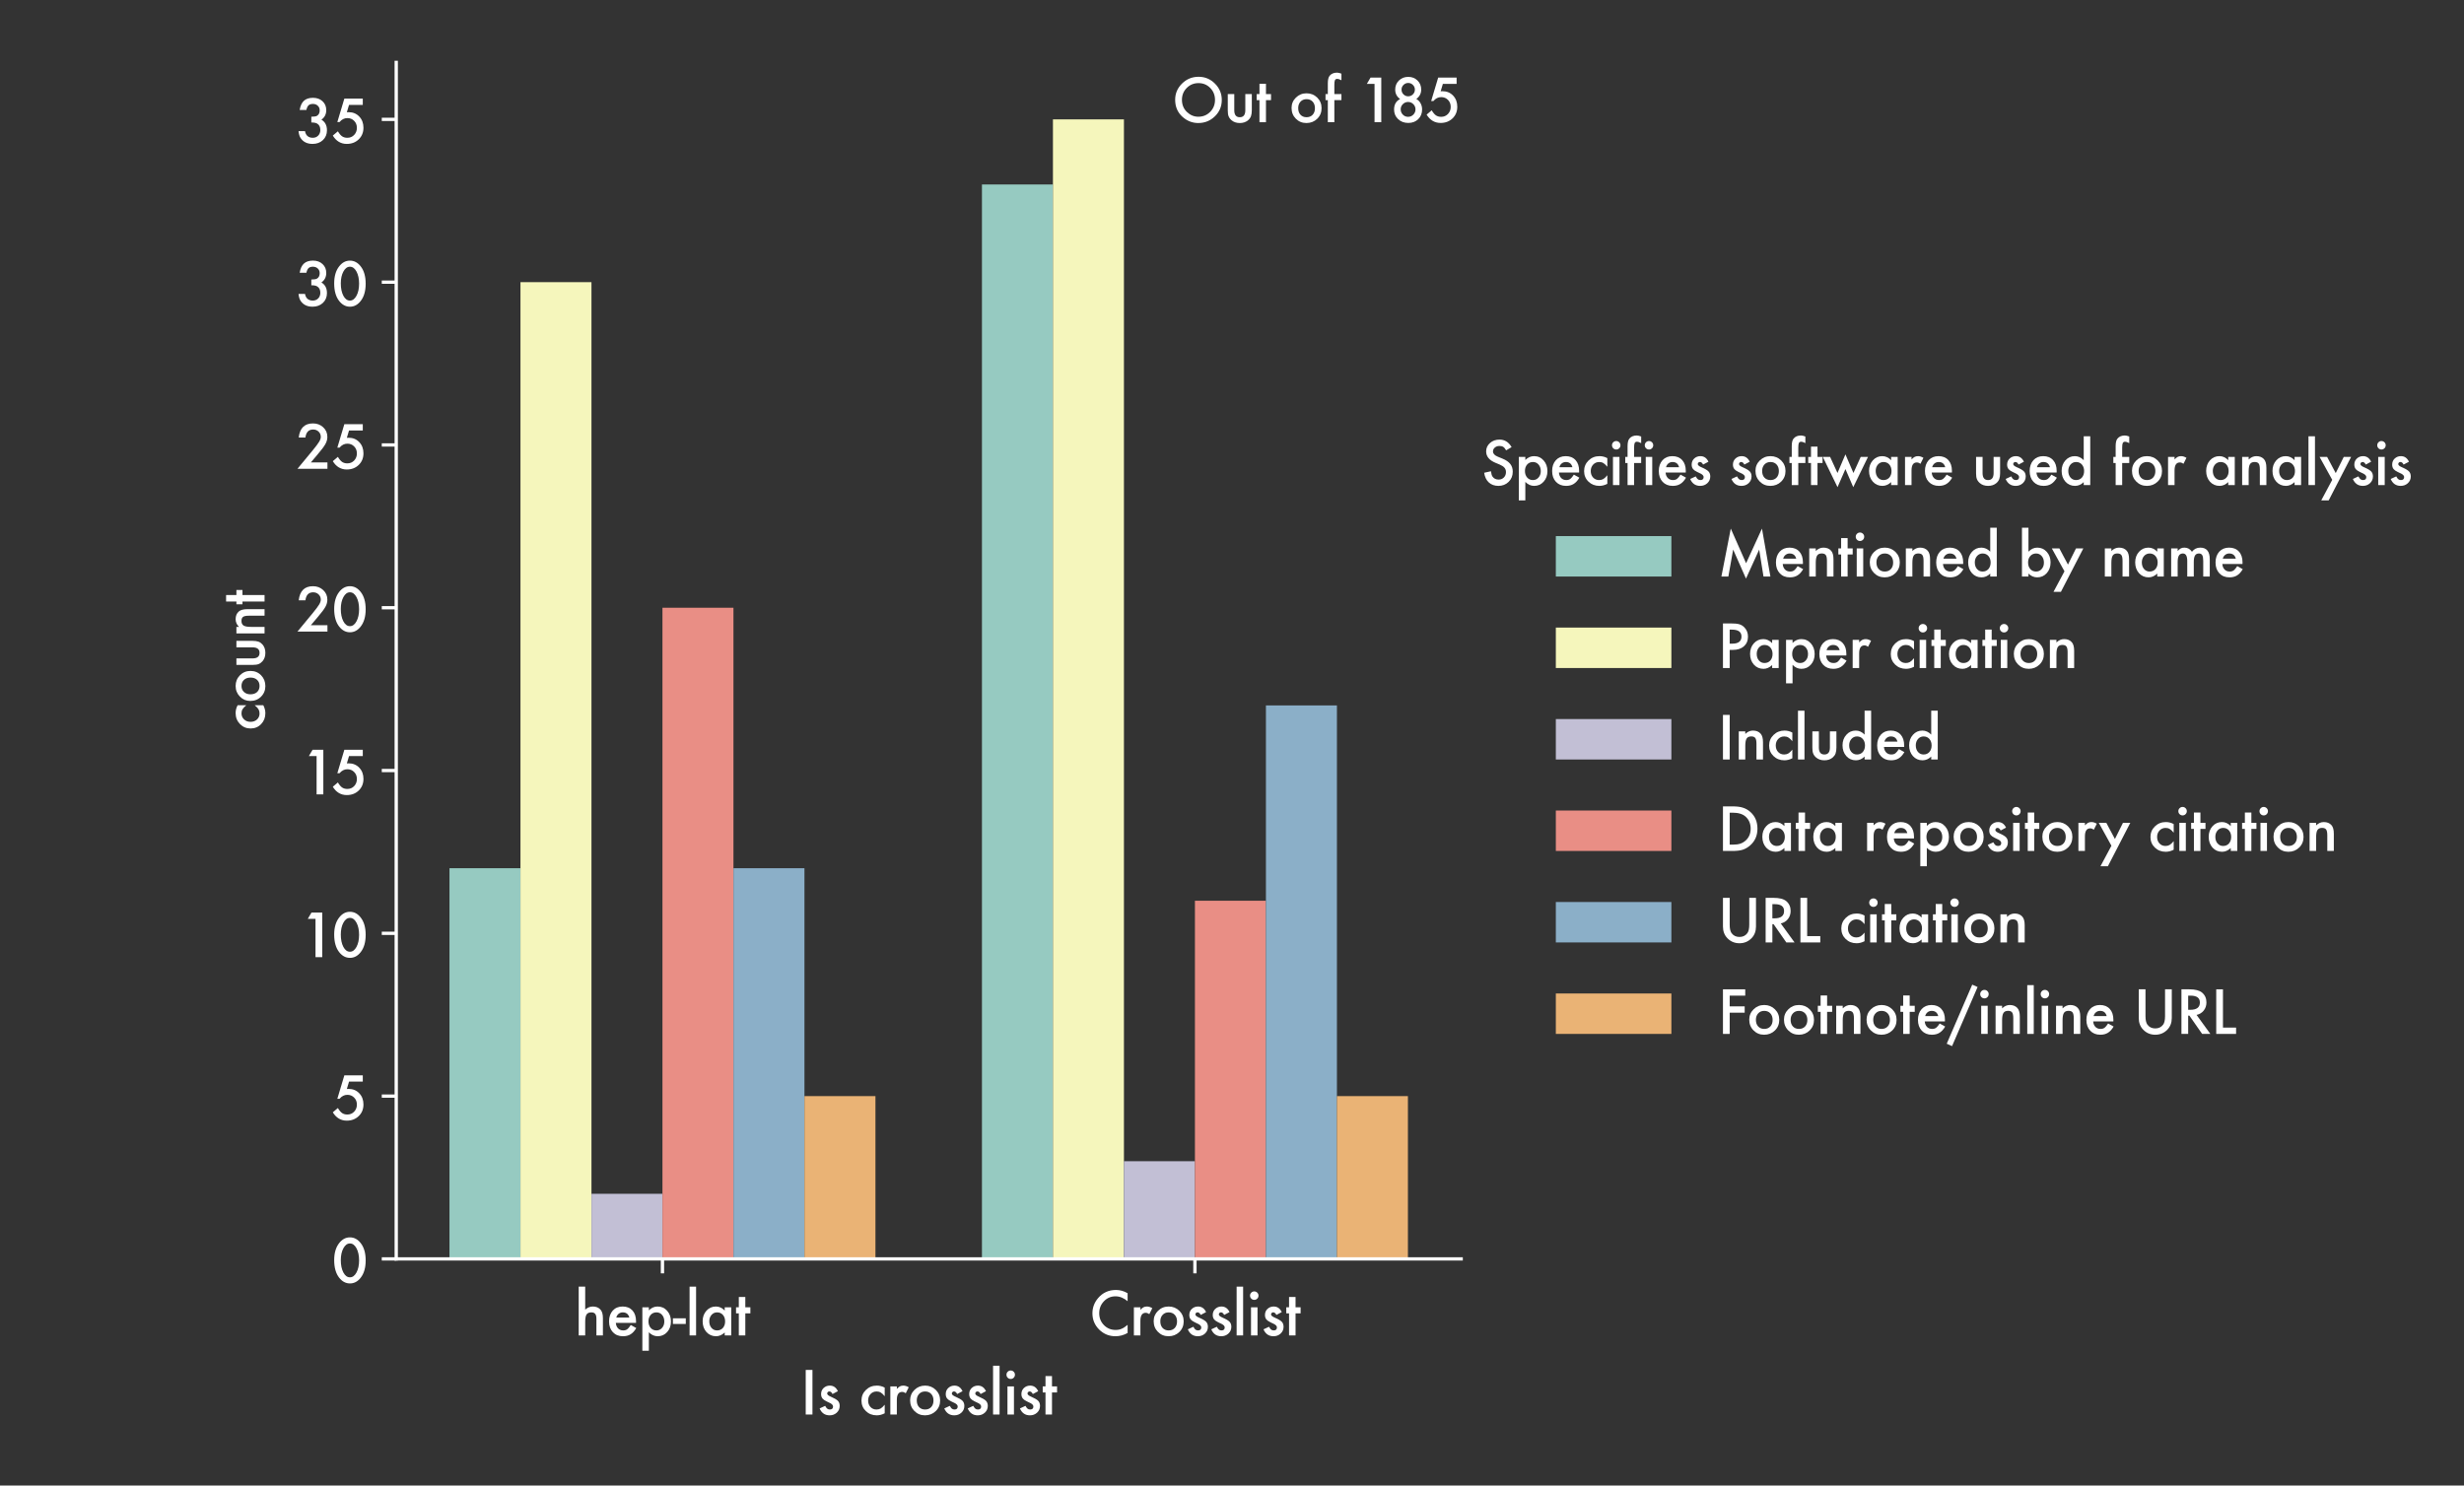<?xml version="1.0" encoding="utf-8" standalone="no"?>
<!DOCTYPE svg PUBLIC "-//W3C//DTD SVG 1.1//EN"
  "http://www.w3.org/Graphics/SVG/1.1/DTD/svg11.dtd">
<svg xmlns:xlink="http://www.w3.org/1999/xlink" width="597.01pt" height="360pt" viewBox="0 0 597.01 360" xmlns="http://www.w3.org/2000/svg" version="1.1">
 <rect x="0" y="0" width="597.01" height="360" fill="#333333" stroke="none"/>
 <defs>
  <style type="text/css">*{stroke-linejoin: round; stroke-linecap: butt}</style>
 </defs>
 <g id="figure_1">
  <g id="patch_1">
   <path d="M 0 360 
L 597.01 360 
L 597.01 0 
L 0 0 
L 0 360 
z
" style="fill: none"/>
  </g>
  <g id="axes_1">
   <g id="patch_2">
    <path d="M 96.003 305.08 
L 354.03 305.08 
L 354.03 15.12 
L 96.003 15.12 
L 96.003 305.08 
z
" style="fill: none"/>
   </g>
   <g id="patch_3">
    <path d="M 108.904 305.08 
L 126.106 305.08 
L 126.106 210.399 
L 108.904 210.399 
z
" clip-path="url(#pb3d5bdd8ba)" style="fill: #96cac1"/>
   </g>
   <g id="patch_4">
    <path d="M 237.918 305.08 
L 255.119 305.08 
L 255.119 44.708 
L 237.918 44.708 
z
" clip-path="url(#pb3d5bdd8ba)" style="fill: #96cac1"/>
   </g>
   <g id="patch_5">
    <path d="M 126.106 305.08 
L 143.308 305.08 
L 143.308 68.378 
L 126.106 68.378 
z
" clip-path="url(#pb3d5bdd8ba)" style="fill: #f5f6bc"/>
   </g>
   <g id="patch_6">
    <path d="M 255.119 305.08 
L 272.321 305.08 
L 272.321 28.928 
L 255.119 28.928 
z
" clip-path="url(#pb3d5bdd8ba)" style="fill: #f5f6bc"/>
   </g>
   <g id="patch_7">
    <path d="M 143.308 305.08 
L 160.509 305.08 
L 160.509 289.3 
L 143.308 289.3 
z
" clip-path="url(#pb3d5bdd8ba)" style="fill: #c2bfd5"/>
   </g>
   <g id="patch_8">
    <path d="M 272.321 305.08 
L 289.523 305.08 
L 289.523 281.41 
L 272.321 281.41 
z
" clip-path="url(#pb3d5bdd8ba)" style="fill: #c2bfd5"/>
   </g>
   <g id="patch_9">
    <path d="M 160.509 305.08 
L 177.711 305.08 
L 177.711 147.279 
L 160.509 147.279 
z
" clip-path="url(#pb3d5bdd8ba)" style="fill: #e98e85"/>
   </g>
   <g id="patch_10">
    <path d="M 289.523 305.08 
L 306.725 305.08 
L 306.725 218.289 
L 289.523 218.289 
z
" clip-path="url(#pb3d5bdd8ba)" style="fill: #e98e85"/>
   </g>
   <g id="patch_11">
    <path d="M 177.711 305.08 
L 194.913 305.08 
L 194.913 210.399 
L 177.711 210.399 
z
" clip-path="url(#pb3d5bdd8ba)" style="fill: #8bafc8"/>
   </g>
   <g id="patch_12">
    <path d="M 306.725 305.08 
L 323.927 305.08 
L 323.927 170.949 
L 306.725 170.949 
z
" clip-path="url(#pb3d5bdd8ba)" style="fill: #8bafc8"/>
   </g>
   <g id="patch_13">
    <path d="M 194.913 305.08 
L 212.115 305.08 
L 212.115 265.63 
L 194.913 265.63 
z
" clip-path="url(#pb3d5bdd8ba)" style="fill: #eab375"/>
   </g>
   <g id="patch_14">
    <path d="M 323.927 305.08 
L 341.129 305.08 
L 341.129 265.63 
L 323.927 265.63 
z
" clip-path="url(#pb3d5bdd8ba)" style="fill: #eab375"/>
   </g>
   <g id="matplotlib.axis_1">
    <g id="xtick_1">
     <g id="line2d_1">
      <defs>
       <path id="m081bbfbcac" d="M 0 0 
L 0 3.5 
" style="stroke: #ffffff; stroke-width: 0.8"/>
      </defs>
      <g>
       <use xlink:href="#m081bbfbcac" x="160.509" y="305.08" style="fill: #ffffff; stroke: #ffffff; stroke-width: 0.8"/>
      </g>
     </g>
     <g id="text_1">
      <!-- hep-lat -->
      <g style="fill: #ffffff" transform="translate(139.221 323.626)scale(0.14 -0.14)">
       <defs>
        <path id="Futura-Medium-68" d="M 444 5278 
L 1147 5278 
L 1147 2791 
Q 1522 3128 1975 3128 
Q 2491 3128 2800 2794 
Q 3063 2503 3063 1866 
L 3063 0 
L 2359 0 
L 2359 1800 
Q 2359 2166 2229 2330 
Q 2100 2494 1813 2494 
Q 1444 2494 1294 2266 
Q 1147 2034 1147 1472 
L 1147 0 
L 444 0 
L 444 5278 
z
" transform="scale(0.016)"/>
        <path id="Futura-Medium-65" d="M 3216 1356 
L 1034 1356 
Q 1063 981 1278 759 
Q 1494 541 1831 541 
Q 2094 541 2266 666 
Q 2434 791 2650 1128 
L 3244 797 
Q 3106 563 2953 395 
Q 2800 228 2625 120 
Q 2450 13 2247 -37 
Q 2044 -88 1806 -88 
Q 1125 -88 713 350 
Q 300 791 300 1519 
Q 300 2241 700 2688 
Q 1103 3128 1769 3128 
Q 2441 3128 2831 2700 
Q 3219 2275 3219 1522 
L 3216 1356 
z
M 2494 1931 
Q 2347 2494 1784 2494 
Q 1656 2494 1543 2455 
Q 1431 2416 1339 2342 
Q 1247 2269 1181 2166 
Q 1116 2063 1081 1931 
L 2494 1931 
z
" transform="scale(0.016)"/>
        <path id="Futura-Medium-70" d="M 1147 -1656 
L 444 -1656 
L 444 3044 
L 1147 3044 
L 1147 2713 
Q 1563 3128 2091 3128 
Q 2719 3128 3125 2666 
Q 3538 2206 3538 1506 
Q 3538 822 3128 366 
Q 2722 -88 2103 -88 
Q 1569 -88 1147 341 
L 1147 -1656 
z
M 2819 1503 
Q 2819 1941 2581 2216 
Q 2341 2494 1975 2494 
Q 1588 2494 1347 2225 
Q 1106 1956 1106 1519 
Q 1106 1091 1347 813 
Q 1584 541 1972 541 
Q 2338 541 2575 816 
Q 2819 1091 2819 1503 
z
" transform="scale(0.016)"/>
        <path id="Futura-Medium-2d" d="M 0 1853 
L 1394 1853 
L 1394 1241 
L 0 1241 
L 0 1853 
z
" transform="scale(0.016)"/>
        <path id="Futura-Medium-6c" d="M 1147 5278 
L 1147 0 
L 444 0 
L 444 5278 
L 1147 5278 
z
" transform="scale(0.016)"/>
        <path id="Futura-Medium-61" d="M 2688 3044 
L 3394 3044 
L 3394 0 
L 2688 0 
L 2688 319 
Q 2253 -88 1753 -88 
Q 1122 -88 709 369 
Q 300 834 300 1531 
Q 300 2216 709 2672 
Q 1119 3128 1734 3128 
Q 2266 3128 2688 2691 
L 2688 3044 
z
M 1019 1531 
Q 1019 1094 1253 819 
Q 1494 541 1859 541 
Q 2250 541 2491 809 
Q 2731 1088 2731 1516 
Q 2731 1944 2491 2222 
Q 2250 2494 1866 2494 
Q 1503 2494 1259 2219 
Q 1019 1941 1019 1531 
z
" transform="scale(0.016)"/>
        <path id="Futura-Medium-74" d="M 1169 2388 
L 1169 0 
L 466 0 
L 466 2388 
L 166 2388 
L 166 3044 
L 466 3044 
L 466 4159 
L 1169 4159 
L 1169 3044 
L 1716 3044 
L 1716 2388 
L 1169 2388 
z
" transform="scale(0.016)"/>
       </defs>
       <use xlink:href="#Futura-Medium-68"/>
       <use xlink:href="#Futura-Medium-65" x="54.834"/>
       <use xlink:href="#Futura-Medium-70" x="110.156"/>
       <use xlink:href="#Futura-Medium-2d" x="170.117"/>
       <use xlink:href="#Futura-Medium-6c" x="191.895"/>
       <use xlink:href="#Futura-Medium-61" x="216.797"/>
       <use xlink:href="#Futura-Medium-74" x="276.758"/>
      </g>
     </g>
    </g>
    <g id="xtick_2">
     <g id="line2d_2">
      <g>
       <use xlink:href="#m081bbfbcac" x="289.523" y="305.08" style="fill: #ffffff; stroke: #ffffff; stroke-width: 0.8"/>
      </g>
     </g>
     <g id="text_2">
      <!-- Crosslist -->
      <g style="fill: #ffffff" transform="translate(263.931 323.626)scale(0.14 -0.14)">
       <defs>
        <path id="Futura-Medium-43" d="M 4144 4566 
L 4144 3703 
Q 3513 4231 2838 4231 
Q 2094 4231 1584 3697 
Q 1072 3166 1072 2397 
Q 1072 1638 1584 1116 
Q 2097 594 2841 594 
Q 3225 594 3494 719 
Q 3644 781 3805 887 
Q 3966 994 4144 1144 
L 4144 266 
Q 3519 -88 2831 -88 
Q 1797 -88 1066 634 
Q 338 1363 338 2391 
Q 338 3313 947 4034 
Q 1697 4919 2888 4919 
Q 3538 4919 4144 4566 
z
" transform="scale(0.016)"/>
        <path id="Futura-Medium-72" d="M 444 3044 
L 1147 3044 
L 1147 2772 
Q 1341 2975 1491 3050 
Q 1644 3128 1853 3128 
Q 2131 3128 2434 2947 
L 2113 2303 
Q 1913 2447 1722 2447 
Q 1147 2447 1147 1578 
L 1147 0 
L 444 0 
L 444 3044 
z
" transform="scale(0.016)"/>
        <path id="Futura-Medium-6f" d="M 300 1544 
Q 300 2203 772 2665 
Q 1244 3128 1922 3128 
Q 2603 3128 3078 2663 
Q 3547 2197 3547 1519 
Q 3547 834 3075 372 
Q 2600 -88 1909 -88 
Q 1225 -88 763 381 
Q 300 844 300 1544 
z
M 1019 1531 
Q 1019 1075 1263 809 
Q 1513 541 1922 541 
Q 2334 541 2581 806 
Q 2828 1072 2828 1516 
Q 2828 1959 2581 2225 
Q 2331 2494 1922 2494 
Q 1519 2494 1269 2225 
Q 1019 1956 1019 1531 
z
" transform="scale(0.016)"/>
        <path id="Futura-Medium-73" d="M 2213 2525 
L 1631 2216 
Q 1494 2497 1291 2497 
Q 1194 2497 1125 2433 
Q 1056 2369 1056 2269 
Q 1056 2094 1463 1922 
Q 2022 1681 2215 1478 
Q 2409 1275 2409 931 
Q 2409 491 2084 194 
Q 1769 -88 1322 -88 
Q 556 -88 238 659 
L 838 938 
Q 963 719 1028 659 
Q 1156 541 1334 541 
Q 1691 541 1691 866 
Q 1691 1053 1416 1216 
Q 1309 1269 1203 1319 
Q 1097 1369 988 1422 
Q 681 1572 556 1722 
Q 397 1913 397 2213 
Q 397 2609 669 2869 
Q 947 3128 1344 3128 
Q 1928 3128 2213 2525 
z
" transform="scale(0.016)"/>
        <path id="Futura-Medium-69" d="M 1147 3044 
L 1147 0 
L 444 0 
L 444 3044 
L 1147 3044 
z
M 338 4309 
Q 338 4494 472 4628 
Q 606 4763 794 4763 
Q 984 4763 1119 4628 
Q 1253 4497 1253 4306 
Q 1253 4116 1119 3981 
Q 988 3847 797 3847 
Q 606 3847 472 3981 
Q 338 4116 338 4309 
z
" transform="scale(0.016)"/>
       </defs>
       <use xlink:href="#Futura-Medium-43"/>
       <use xlink:href="#Futura-Medium-72" x="70.068"/>
       <use xlink:href="#Futura-Medium-6f" x="106.596"/>
       <use xlink:href="#Futura-Medium-73" x="166.703"/>
       <use xlink:href="#Futura-Medium-73" x="207.279"/>
       <use xlink:href="#Futura-Medium-6c" x="247.855"/>
       <use xlink:href="#Futura-Medium-69" x="272.758"/>
       <use xlink:href="#Futura-Medium-73" x="297.66"/>
       <use xlink:href="#Futura-Medium-74" x="338.236"/>
      </g>
     </g>
    </g>
    <g id="text_3">
     <!-- Is crosslist -->
     <g style="fill: #ffffff" transform="translate(193.927 342.794)scale(0.14 -0.14)">
      <defs>
       <path id="Futura-Medium-49" d="M 1306 4825 
L 1306 0 
L 578 0 
L 578 4825 
L 1306 4825 
z
" transform="scale(0.016)"/>
       <path id="Futura-Medium-20" transform="scale(0.016)"/>
       <path id="Futura-Medium-63" d="M 2813 2913 
L 2813 1978 
Q 2572 2272 2381 2381 
Q 2194 2494 1941 2494 
Q 1544 2494 1281 2216 
Q 1019 1938 1019 1519 
Q 1019 1091 1272 816 
Q 1528 541 1925 541 
Q 2178 541 2372 650 
Q 2559 756 2813 1063 
L 2813 134 
Q 2384 -88 1956 -88 
Q 1250 -88 775 369 
Q 300 828 300 1509 
Q 300 2191 781 2659 
Q 1263 3128 1963 3128 
Q 2413 3128 2813 2913 
z
" transform="scale(0.016)"/>
      </defs>
      <use xlink:href="#Futura-Medium-49"/>
      <use xlink:href="#Futura-Medium-73" x="29.492"/>
      <use xlink:href="#Futura-Medium-20" x="70.068"/>
      <use xlink:href="#Futura-Medium-63" x="100.928"/>
      <use xlink:href="#Futura-Medium-72" x="148.584"/>
      <use xlink:href="#Futura-Medium-6f" x="185.111"/>
      <use xlink:href="#Futura-Medium-73" x="245.219"/>
      <use xlink:href="#Futura-Medium-73" x="285.795"/>
      <use xlink:href="#Futura-Medium-6c" x="326.371"/>
      <use xlink:href="#Futura-Medium-69" x="351.273"/>
      <use xlink:href="#Futura-Medium-73" x="376.176"/>
      <use xlink:href="#Futura-Medium-74" x="416.752"/>
     </g>
    </g>
   </g>
   <g id="matplotlib.axis_2">
    <g id="ytick_1">
     <g id="line2d_3">
      <defs>
       <path id="m49e957ff27" d="M 0 0 
L -3.5 0 
" style="stroke: #ffffff; stroke-width: 0.8"/>
      </defs>
      <g>
       <use xlink:href="#m49e957ff27" x="96.003" y="305.08" style="fill: #ffffff; stroke: #ffffff; stroke-width: 0.8"/>
      </g>
     </g>
     <g id="text_4">
      <!-- 0 -->
      <g style="fill: #ffffff" transform="translate(80.362 310.853)scale(0.14 -0.14)">
       <defs>
        <path id="Futura-Medium-30" d="M 272 2444 
Q 272 3597 809 4284 
Q 1291 4906 1975 4906 
Q 2659 4906 3141 4284 
Q 3678 3597 3678 2413 
Q 3678 1231 3141 544 
Q 2659 -78 1978 -78 
Q 1297 -78 809 544 
Q 272 1231 272 2444 
z
M 988 2441 
Q 988 1638 1266 1106 
Q 1544 584 1975 584 
Q 2403 584 2684 1106 
Q 2966 1625 2966 2416 
Q 2966 3206 2684 3728 
Q 2403 4247 1975 4247 
Q 1550 4247 1269 3728 
Q 988 3213 988 2441 
z
" transform="scale(0.016)"/>
       </defs>
       <use xlink:href="#Futura-Medium-30"/>
      </g>
     </g>
    </g>
    <g id="ytick_2">
     <g id="line2d_4">
      <g>
       <use xlink:href="#m49e957ff27" x="96.003" y="265.63" style="fill: #ffffff; stroke: #ffffff; stroke-width: 0.8"/>
      </g>
     </g>
     <g id="text_5">
      <!-- 5 -->
      <g style="fill: #ffffff" transform="translate(80.362 271.402)scale(0.14 -0.14)">
       <defs>
        <path id="Futura-Medium-35" d="M 3366 4144 
L 1878 4144 
L 1641 3344 
Q 1694 3350 1742 3353 
Q 1791 3356 1831 3356 
Q 2534 3356 2984 2881 
Q 3438 2409 3438 1672 
Q 3438 909 2925 415 
Q 2413 -78 1634 -78 
Q 675 -78 122 822 
L 672 1288 
Q 900 900 1131 741 
Q 1363 584 1697 584 
Q 2134 584 2431 891 
Q 2728 1206 2728 1656 
Q 2728 2119 2434 2413 
Q 2141 2716 1700 2716 
Q 1209 2716 853 2288 
L 613 2288 
L 1372 4825 
L 3366 4825 
L 3366 4144 
z
" transform="scale(0.016)"/>
       </defs>
       <use xlink:href="#Futura-Medium-35"/>
      </g>
     </g>
    </g>
    <g id="ytick_3">
     <g id="line2d_5">
      <g>
       <use xlink:href="#m49e957ff27" x="96.003" y="226.179" style="fill: #ffffff; stroke: #ffffff; stroke-width: 0.8"/>
      </g>
     </g>
     <g id="text_6">
      <!-- 10 -->
      <g style="fill: #ffffff" transform="translate(72.561 231.952)scale(0.14 -0.14)">
       <defs>
        <path id="Futura-Medium-31" d="M 1734 4144 
L 900 4144 
L 1300 4825 
L 2463 4825 
L 2463 0 
L 1734 0 
L 1734 4144 
z
" transform="scale(0.016)"/>
       </defs>
       <use xlink:href="#Futura-Medium-31"/>
       <use xlink:href="#Futura-Medium-30" x="55.719"/>
      </g>
     </g>
    </g>
    <g id="ytick_4">
     <g id="line2d_6">
      <g>
       <use xlink:href="#m49e957ff27" x="96.003" y="186.729" style="fill: #ffffff; stroke: #ffffff; stroke-width: 0.8"/>
      </g>
     </g>
     <g id="text_7">
      <!-- 15 -->
      <g style="fill: #ffffff" transform="translate(72.824 192.502)scale(0.14 -0.14)">
       <use xlink:href="#Futura-Medium-31"/>
       <use xlink:href="#Futura-Medium-35" x="53.844"/>
      </g>
     </g>
    </g>
    <g id="ytick_5">
     <g id="line2d_7">
      <g>
       <use xlink:href="#m49e957ff27" x="96.003" y="147.279" style="fill: #ffffff; stroke: #ffffff; stroke-width: 0.8"/>
      </g>
     </g>
     <g id="text_8">
      <!-- 20 -->
      <g style="fill: #ffffff" transform="translate(71.721 153.051)scale(0.14 -0.14)">
       <defs>
        <path id="Futura-Medium-32" d="M 1603 684 
L 3400 684 
L 3400 0 
L 159 0 
L 1834 2028 
Q 2081 2331 2248 2553 
Q 2416 2775 2503 2925 
Q 2681 3219 2681 3453 
Q 2681 3791 2443 4019 
Q 2206 4247 1856 4247 
Q 1125 4247 1019 3381 
L 294 3381 
Q 469 4906 1834 4906 
Q 2494 4906 2941 4488 
Q 3391 4069 3391 3450 
Q 3391 3056 3181 2678 
Q 3075 2481 2870 2211 
Q 2666 1941 2353 1572 
L 1603 684 
z
" transform="scale(0.016)"/>
       </defs>
       <use xlink:href="#Futura-Medium-32"/>
       <use xlink:href="#Futura-Medium-30" x="61.719"/>
      </g>
     </g>
    </g>
    <g id="ytick_6">
     <g id="line2d_8">
      <g>
       <use xlink:href="#m49e957ff27" x="96.003" y="107.828" style="fill: #ffffff; stroke: #ffffff; stroke-width: 0.8"/>
      </g>
     </g>
     <g id="text_9">
      <!-- 25 -->
      <g style="fill: #ffffff" transform="translate(71.721 113.601)scale(0.14 -0.14)">
       <use xlink:href="#Futura-Medium-32"/>
       <use xlink:href="#Futura-Medium-35" x="61.719"/>
      </g>
     </g>
    </g>
    <g id="ytick_7">
     <g id="line2d_9">
      <g>
       <use xlink:href="#m49e957ff27" x="96.003" y="68.378" style="fill: #ffffff; stroke: #ffffff; stroke-width: 0.8"/>
      </g>
     </g>
     <g id="text_10">
      <!-- 30 -->
      <g style="fill: #ffffff" transform="translate(71.721 74.151)scale(0.14 -0.14)">
       <defs>
        <path id="Futura-Medium-33" d="M 1656 2241 
L 1656 2863 
Q 2119 2863 2278 2966 
Q 2563 3147 2563 3547 
Q 2563 3856 2356 4050 
Q 2153 4247 1828 4247 
Q 1525 4247 1359 4100 
Q 1200 3950 1122 3594 
L 397 3594 
Q 509 4275 859 4592 
Q 1209 4909 1838 4909 
Q 2472 4909 2872 4534 
Q 3272 4163 3272 3575 
Q 3272 2913 2747 2544 
Q 3347 2191 3347 1397 
Q 3347 747 2909 334 
Q 2472 -78 1788 -78 
Q 916 -78 494 563 
Q 319 831 272 1306 
L 975 1306 
Q 1031 956 1248 770 
Q 1466 584 1816 584 
Q 2169 584 2400 819 
Q 2631 1059 2631 1428 
Q 2631 1916 2284 2122 
Q 2081 2241 1656 2241 
z
" transform="scale(0.016)"/>
       </defs>
       <use xlink:href="#Futura-Medium-33"/>
       <use xlink:href="#Futura-Medium-30" x="61.719"/>
      </g>
     </g>
    </g>
    <g id="ytick_8">
     <g id="line2d_10">
      <g>
       <use xlink:href="#m49e957ff27" x="96.003" y="28.928" style="fill: #ffffff; stroke: #ffffff; stroke-width: 0.8"/>
      </g>
     </g>
     <g id="text_11">
      <!-- 35 -->
      <g style="fill: #ffffff" transform="translate(71.721 34.7)scale(0.14 -0.14)">
       <use xlink:href="#Futura-Medium-33"/>
       <use xlink:href="#Futura-Medium-35" x="61.719"/>
      </g>
     </g>
    </g>
    <g id="text_12">
     <!-- count -->
     <g style="fill: #ffffff" transform="translate(64.099 177.211)rotate(-90)scale(0.14 -0.14)">
      <defs>
       <path id="Futura-Medium-75" d="M 1147 3044 
L 1147 1297 
Q 1147 541 1744 541 
Q 2341 541 2341 1297 
L 2341 3044 
L 3044 3044 
L 3044 1281 
Q 3044 916 2953 650 
Q 2866 413 2650 222 
Q 2294 -88 1744 -88 
Q 1197 -88 841 222 
Q 622 413 531 650 
Q 444 863 444 1281 
L 444 3044 
L 1147 3044 
z
" transform="scale(0.016)"/>
       <path id="Futura-Medium-6e" d="M 444 3044 
L 1150 3044 
L 1150 2763 
Q 1519 3128 1981 3128 
Q 2513 3128 2809 2794 
Q 3066 2509 3066 1866 
L 3066 0 
L 2359 0 
L 2359 1700 
Q 2359 2150 2234 2322 
Q 2113 2497 1791 2497 
Q 1441 2497 1294 2266 
Q 1150 2038 1150 1469 
L 1150 0 
L 444 0 
L 444 3044 
z
" transform="scale(0.016)"/>
      </defs>
      <use xlink:href="#Futura-Medium-63"/>
      <use xlink:href="#Futura-Medium-6f" x="47.656"/>
      <use xlink:href="#Futura-Medium-75" x="107.764"/>
      <use xlink:href="#Futura-Medium-6e" x="162.256"/>
      <use xlink:href="#Futura-Medium-74" x="217.09"/>
     </g>
    </g>
   </g>
   <g id="patch_15">
    <path d="M 96.003 305.08 
L 96.003 15.12 
" style="fill: none; stroke: #ffffff; stroke-width: 0.8; stroke-linejoin: miter; stroke-linecap: square"/>
   </g>
   <g id="patch_16">
    <path d="M 96.003 305.08 
L 354.03 305.08 
" style="fill: none; stroke: #ffffff; stroke-width: 0.8; stroke-linejoin: miter; stroke-linecap: square"/>
   </g>
   <g id="text_13">
    <!-- Out of 185 -->
    <g style="fill: #ffffff" transform="translate(283.977 29.618)scale(0.14 -0.14)">
     <defs>
      <path id="Futura-Medium-4f" d="M 338 2434 
Q 338 3453 1084 4184 
Q 1828 4916 2872 4916 
Q 3903 4916 4641 4178 
Q 5381 3441 5381 2406 
Q 5381 1366 4638 641 
Q 3891 -88 2834 -88 
Q 1900 -88 1156 559 
Q 338 1275 338 2434 
z
M 1072 2425 
Q 1072 1625 1609 1109 
Q 2144 594 2844 594 
Q 3603 594 4125 1119 
Q 4647 1650 4647 2413 
Q 4647 3184 4131 3706 
Q 3619 4231 2863 4231 
Q 2109 4231 1591 3706 
Q 1072 3188 1072 2425 
z
" transform="scale(0.016)"/>
      <path id="Futura-Medium-66" d="M 1172 2388 
L 1172 0 
L 466 0 
L 466 2388 
L 216 2388 
L 216 3044 
L 466 3044 
L 466 4219 
Q 466 4794 666 5031 
Q 941 5363 1466 5363 
Q 1653 5363 1938 5253 
L 1938 4534 
L 1866 4572 
Q 1638 4688 1491 4688 
Q 1303 4688 1238 4553 
Q 1172 4422 1172 4047 
L 1172 3044 
L 1938 3044 
L 1938 2388 
L 1172 2388 
z
" transform="scale(0.016)"/>
      <path id="Futura-Medium-38" d="M 1113 2509 
Q 581 2884 581 3531 
Q 581 4119 984 4513 
Q 1391 4906 1994 4906 
Q 2594 4906 2994 4513 
Q 3394 4122 3394 3528 
Q 3394 2906 2866 2513 
Q 3156 2356 3322 2056 
Q 3491 1756 3491 1381 
Q 3491 741 3072 331 
Q 2653 -78 2000 -78 
Q 1331 -78 897 334 
Q 459 747 459 1372 
Q 459 2184 1113 2509 
z
M 1266 3534 
Q 1266 3225 1475 3016 
Q 1688 2803 1988 2803 
Q 2284 2803 2496 3015 
Q 2709 3228 2709 3525 
Q 2709 3822 2496 4034 
Q 2284 4247 1988 4247 
Q 1691 4247 1478 4034 
Q 1266 3822 1266 3534 
z
M 1175 1397 
Q 1175 1063 1406 822 
Q 1641 584 1975 584 
Q 2306 584 2541 819 
Q 2775 1056 2775 1388 
Q 2775 1722 2540 1956 
Q 2306 2191 1975 2191 
Q 1647 2191 1409 1956 
Q 1175 1722 1175 1397 
z
" transform="scale(0.016)"/>
     </defs>
     <use xlink:href="#Futura-Medium-4f"/>
     <use xlink:href="#Futura-Medium-75" x="89.355"/>
     <use xlink:href="#Futura-Medium-74" x="143.848"/>
     <use xlink:href="#Futura-Medium-20" x="171.191"/>
     <use xlink:href="#Futura-Medium-6f" x="202.051"/>
     <use xlink:href="#Futura-Medium-66" x="262.158"/>
     <use xlink:href="#Futura-Medium-20" x="291.846"/>
     <use xlink:href="#Futura-Medium-31" x="322.705"/>
     <use xlink:href="#Futura-Medium-38" x="376.924"/>
     <use xlink:href="#Futura-Medium-35" x="438.643"/>
    </g>
   </g>
  </g>
  <g id="legend_1">
   <g id="text_14">
    <!-- Specifies software used for analysis -->
    <g style="fill: #ffffff" transform="translate(358.844 117.55)scale(0.14 -0.14)">
     <defs>
      <path id="Futura-Medium-53" d="M 3306 4106 
L 2716 3756 
Q 2550 4044 2400 4131 
Q 2244 4231 1997 4231 
Q 1694 4231 1494 4059 
Q 1294 3891 1294 3634 
Q 1294 3281 1819 3066 
L 2300 2869 
Q 2888 2631 3159 2289 
Q 3431 1947 3431 1450 
Q 3431 784 2988 350 
Q 2541 -88 1878 -88 
Q 1250 -88 841 284 
Q 438 656 338 1331 
L 1075 1494 
Q 1125 1069 1250 906 
Q 1475 594 1906 594 
Q 2247 594 2472 822 
Q 2697 1050 2697 1400 
Q 2697 1541 2658 1658 
Q 2619 1775 2536 1873 
Q 2453 1972 2322 2058 
Q 2191 2144 2009 2222 
L 1544 2416 
Q 553 2834 553 3641 
Q 553 4184 969 4550 
Q 1384 4919 2003 4919 
Q 2838 4919 3306 4106 
z
" transform="scale(0.016)"/>
      <path id="Futura-Medium-77" d="M 825 3044 
L 1622 1306 
L 2481 3322 
L 3347 1306 
L 4134 3044 
L 4922 3044 
L 3328 -228 
L 2481 1731 
L 1625 -228 
L 34 3044 
L 825 3044 
z
" transform="scale(0.016)"/>
      <path id="Futura-Medium-64" d="M 2688 5278 
L 3394 5278 
L 3394 0 
L 2688 0 
L 2688 319 
Q 2272 -88 1747 -88 
Q 1122 -88 709 369 
Q 300 834 300 1531 
Q 300 2213 709 2669 
Q 1116 3128 1731 3128 
Q 2266 3128 2688 2691 
L 2688 5278 
z
M 1019 1531 
Q 1019 1094 1253 819 
Q 1494 541 1859 541 
Q 2250 541 2491 809 
Q 2731 1088 2731 1516 
Q 2731 1944 2491 2222 
Q 2250 2494 1866 2494 
Q 1503 2494 1259 2219 
Q 1019 1941 1019 1531 
z
" transform="scale(0.016)"/>
      <path id="Futura-Medium-79" d="M 1403 566 
L 34 3044 
L 850 3044 
L 1781 1294 
L 2650 3044 
L 3444 3044 
L 1019 -1656 
L 216 -1656 
L 1403 566 
z
" transform="scale(0.016)"/>
     </defs>
     <use xlink:href="#Futura-Medium-53"/>
     <use xlink:href="#Futura-Medium-70" x="58.301"/>
     <use xlink:href="#Futura-Medium-65" x="118.262"/>
     <use xlink:href="#Futura-Medium-63" x="173.584"/>
     <use xlink:href="#Futura-Medium-69" x="221.24"/>
     <use xlink:href="#Futura-Medium-66" x="246.143"/>
     <use xlink:href="#Futura-Medium-69" x="277.955"/>
     <use xlink:href="#Futura-Medium-65" x="302.857"/>
     <use xlink:href="#Futura-Medium-73" x="358.18"/>
     <use xlink:href="#Futura-Medium-20" x="398.756"/>
     <use xlink:href="#Futura-Medium-73" x="429.615"/>
     <use xlink:href="#Futura-Medium-6f" x="470.191"/>
     <use xlink:href="#Futura-Medium-66" x="530.299"/>
     <use xlink:href="#Futura-Medium-74" x="563.611"/>
     <use xlink:href="#Futura-Medium-77" x="590.955"/>
     <use xlink:href="#Futura-Medium-61" x="666.723"/>
     <use xlink:href="#Futura-Medium-72" x="726.684"/>
     <use xlink:href="#Futura-Medium-65" x="763.461"/>
     <use xlink:href="#Futura-Medium-20" x="818.783"/>
     <use xlink:href="#Futura-Medium-75" x="849.643"/>
     <use xlink:href="#Futura-Medium-73" x="904.135"/>
     <use xlink:href="#Futura-Medium-65" x="944.711"/>
     <use xlink:href="#Futura-Medium-64" x="1000.033"/>
     <use xlink:href="#Futura-Medium-20" x="1059.994"/>
     <use xlink:href="#Futura-Medium-66" x="1090.854"/>
     <use xlink:href="#Futura-Medium-6f" x="1121.791"/>
     <use xlink:href="#Futura-Medium-72" x="1181.898"/>
     <use xlink:href="#Futura-Medium-20" x="1219.301"/>
     <use xlink:href="#Futura-Medium-61" x="1250.16"/>
     <use xlink:href="#Futura-Medium-6e" x="1310.121"/>
     <use xlink:href="#Futura-Medium-61" x="1364.955"/>
     <use xlink:href="#Futura-Medium-6c" x="1424.916"/>
     <use xlink:href="#Futura-Medium-79" x="1450.693"/>
     <use xlink:href="#Futura-Medium-73" x="1505.039"/>
     <use xlink:href="#Futura-Medium-69" x="1545.615"/>
     <use xlink:href="#Futura-Medium-73" x="1570.518"/>
    </g>
   </g>
   <g id="patch_17">
    <path d="M 376.966 139.718 
L 404.966 139.718 
L 404.966 129.918 
L 376.966 129.918 
z
" style="fill: #96cac1"/>
   </g>
   <g id="text_15">
    <!-- Mentioned by name -->
    <g style="fill: #ffffff" transform="translate(416.166 139.718)scale(0.14 -0.14)">
     <defs>
      <path id="Futura-Medium-4d" d="M 409 0 
L 1425 5188 
L 3081 1438 
L 4797 5188 
L 5709 0 
L 4963 0 
L 4497 2913 
L 3069 -222 
L 1681 2916 
L 1163 0 
L 409 0 
z
" transform="scale(0.016)"/>
      <path id="Futura-Medium-62" d="M 1147 5278 
L 1147 2691 
Q 1569 3128 2103 3128 
Q 2719 3128 3128 2669 
Q 3538 2213 3538 1531 
Q 3538 828 3125 369 
Q 2716 -88 2091 -88 
Q 1563 -88 1147 319 
L 1147 0 
L 444 0 
L 444 5278 
L 1147 5278 
z
M 2819 1500 
Q 2819 1938 2581 2213 
Q 2341 2494 1978 2494 
Q 1591 2494 1347 2222 
Q 1106 1953 1106 1522 
Q 1106 1078 1344 813 
Q 1581 541 1969 541 
Q 2334 541 2575 813 
Q 2819 1088 2819 1500 
z
" transform="scale(0.016)"/>
      <path id="Futura-Medium-6d" d="M 444 3044 
L 1147 3044 
L 1147 2763 
Q 1350 2975 1494 3050 
Q 1647 3128 1878 3128 
Q 2394 3128 2694 2678 
Q 3025 3128 3591 3128 
Q 4619 3128 4619 1881 
L 4619 0 
L 3913 0 
L 3913 1691 
Q 3913 2128 3806 2309 
Q 3697 2494 3447 2494 
Q 3156 2494 3023 2275 
Q 2891 2056 2891 1572 
L 2891 0 
L 2184 0 
L 2184 1681 
Q 2184 2494 1716 2494 
Q 1419 2494 1283 2272 
Q 1147 2050 1147 1572 
L 1147 0 
L 444 0 
L 444 3044 
z
" transform="scale(0.016)"/>
     </defs>
     <use xlink:href="#Futura-Medium-4d"/>
     <use xlink:href="#Futura-Medium-65" x="96.143"/>
     <use xlink:href="#Futura-Medium-6e" x="151.465"/>
     <use xlink:href="#Futura-Medium-74" x="206.299"/>
     <use xlink:href="#Futura-Medium-69" x="233.643"/>
     <use xlink:href="#Futura-Medium-6f" x="258.545"/>
     <use xlink:href="#Futura-Medium-6e" x="318.652"/>
     <use xlink:href="#Futura-Medium-65" x="373.486"/>
     <use xlink:href="#Futura-Medium-64" x="428.809"/>
     <use xlink:href="#Futura-Medium-20" x="488.77"/>
     <use xlink:href="#Futura-Medium-62" x="519.629"/>
     <use xlink:href="#Futura-Medium-79" x="577.84"/>
     <use xlink:href="#Futura-Medium-20" x="632.186"/>
     <use xlink:href="#Futura-Medium-6e" x="663.045"/>
     <use xlink:href="#Futura-Medium-61" x="717.879"/>
     <use xlink:href="#Futura-Medium-6d" x="777.84"/>
     <use xlink:href="#Futura-Medium-65" x="856.941"/>
    </g>
   </g>
   <g id="patch_18">
    <path d="M 376.966 161.886 
L 404.966 161.886 
L 404.966 152.086 
L 376.966 152.086 
z
" style="fill: #f5f6bc"/>
   </g>
   <g id="text_16">
    <!-- Paper citation -->
    <g style="fill: #ffffff" transform="translate(416.166 161.886)scale(0.14 -0.14)">
     <defs>
      <path id="Futura-Medium-50" d="M 1306 1959 
L 1306 0 
L 578 0 
L 578 4825 
L 1403 4825 
Q 2009 4825 2319 4741 
Q 2631 4656 2869 4422 
Q 3284 4016 3284 3397 
Q 3284 2734 2840 2346 
Q 2397 1959 1644 1959 
L 1306 1959 
z
M 1306 2634 
L 1578 2634 
Q 2581 2634 2581 3406 
Q 2581 4153 1547 4153 
L 1306 4153 
L 1306 2634 
z
" transform="scale(0.016)"/>
     </defs>
     <use xlink:href="#Futura-Medium-50"/>
     <use xlink:href="#Futura-Medium-61" x="51.379"/>
     <use xlink:href="#Futura-Medium-70" x="111.34"/>
     <use xlink:href="#Futura-Medium-65" x="171.301"/>
     <use xlink:href="#Futura-Medium-72" x="226.623"/>
     <use xlink:href="#Futura-Medium-20" x="264.025"/>
     <use xlink:href="#Futura-Medium-63" x="294.885"/>
     <use xlink:href="#Futura-Medium-69" x="342.541"/>
     <use xlink:href="#Futura-Medium-74" x="367.443"/>
     <use xlink:href="#Futura-Medium-61" x="395.662"/>
     <use xlink:href="#Futura-Medium-74" x="455.623"/>
     <use xlink:href="#Futura-Medium-69" x="482.967"/>
     <use xlink:href="#Futura-Medium-6f" x="507.869"/>
     <use xlink:href="#Futura-Medium-6e" x="567.977"/>
    </g>
   </g>
   <g id="patch_19">
    <path d="M 376.966 184.055 
L 404.966 184.055 
L 404.966 174.255 
L 376.966 174.255 
z
" style="fill: #c2bfd5"/>
   </g>
   <g id="text_17">
    <!-- Included -->
    <g style="fill: #ffffff" transform="translate(416.166 184.055)scale(0.14 -0.14)">
     <use xlink:href="#Futura-Medium-49"/>
     <use xlink:href="#Futura-Medium-6e" x="29.492"/>
     <use xlink:href="#Futura-Medium-63" x="84.326"/>
     <use xlink:href="#Futura-Medium-6c" x="131.982"/>
     <use xlink:href="#Futura-Medium-75" x="156.885"/>
     <use xlink:href="#Futura-Medium-64" x="211.377"/>
     <use xlink:href="#Futura-Medium-65" x="271.338"/>
     <use xlink:href="#Futura-Medium-64" x="326.66"/>
    </g>
   </g>
   <g id="patch_20">
    <path d="M 376.966 206.223 
L 404.966 206.223 
L 404.966 196.423 
L 376.966 196.423 
z
" style="fill: #e98e85"/>
   </g>
   <g id="text_18">
    <!-- Data repository citation -->
    <g style="fill: #ffffff" transform="translate(416.166 206.223)scale(0.14 -0.14)">
     <defs>
      <path id="Futura-Medium-44" d="M 578 0 
L 578 4825 
L 1591 4825 
Q 2319 4825 2741 4681 
Q 3194 4541 3563 4203 
Q 4309 3522 4309 2413 
Q 4309 1300 3531 613 
Q 3141 269 2713 134 
Q 2313 0 1578 0 
L 578 0 
z
M 1306 684 
L 1634 684 
Q 2125 684 2450 788 
Q 2775 897 3038 1134 
Q 3575 1625 3575 2413 
Q 3575 3206 3044 3700 
Q 2566 4141 1634 4141 
L 1306 4141 
L 1306 684 
z
" transform="scale(0.016)"/>
     </defs>
     <use xlink:href="#Futura-Medium-44"/>
     <use xlink:href="#Futura-Medium-61" x="72.607"/>
     <use xlink:href="#Futura-Medium-74" x="132.568"/>
     <use xlink:href="#Futura-Medium-61" x="160.787"/>
     <use xlink:href="#Futura-Medium-20" x="220.748"/>
     <use xlink:href="#Futura-Medium-72" x="251.607"/>
     <use xlink:href="#Futura-Medium-65" x="288.385"/>
     <use xlink:href="#Futura-Medium-70" x="343.707"/>
     <use xlink:href="#Futura-Medium-6f" x="403.668"/>
     <use xlink:href="#Futura-Medium-73" x="463.775"/>
     <use xlink:href="#Futura-Medium-69" x="504.352"/>
     <use xlink:href="#Futura-Medium-74" x="529.254"/>
     <use xlink:href="#Futura-Medium-6f" x="557.223"/>
     <use xlink:href="#Futura-Medium-72" x="617.33"/>
     <use xlink:href="#Futura-Medium-79" x="659.107"/>
     <use xlink:href="#Futura-Medium-20" x="713.453"/>
     <use xlink:href="#Futura-Medium-63" x="744.312"/>
     <use xlink:href="#Futura-Medium-69" x="791.969"/>
     <use xlink:href="#Futura-Medium-74" x="816.871"/>
     <use xlink:href="#Futura-Medium-61" x="845.09"/>
     <use xlink:href="#Futura-Medium-74" x="905.051"/>
     <use xlink:href="#Futura-Medium-69" x="932.395"/>
     <use xlink:href="#Futura-Medium-6f" x="957.297"/>
     <use xlink:href="#Futura-Medium-6e" x="1017.404"/>
    </g>
   </g>
   <g id="patch_21">
    <path d="M 376.966 228.391 
L 404.966 228.391 
L 404.966 218.591 
L 376.966 218.591 
z
" style="fill: #8bafc8"/>
   </g>
   <g id="text_19">
    <!-- URL citation -->
    <g style="fill: #ffffff" transform="translate(416.166 228.391)scale(0.14 -0.14)">
     <defs>
      <path id="Futura-Medium-55" d="M 1306 4825 
L 1306 1919 
Q 1306 1297 1509 1009 
Q 1813 594 2363 594 
Q 2916 594 3219 1009 
Q 3422 1288 3422 1919 
L 3422 4825 
L 4150 4825 
L 4150 1719 
Q 4150 956 3675 463 
Q 3141 -88 2363 -88 
Q 1584 -88 1053 463 
Q 578 956 578 1719 
L 578 4825 
L 1306 4825 
z
" transform="scale(0.016)"/>
      <path id="Futura-Medium-52" d="M 2213 2056 
L 3706 0 
L 2816 0 
L 1438 1975 
L 1306 1975 
L 1306 0 
L 578 0 
L 578 4825 
L 1431 4825 
Q 2388 4825 2813 4466 
Q 3281 4066 3281 3409 
Q 3281 2897 2987 2528 
Q 2694 2159 2213 2056 
z
M 1306 2609 
L 1538 2609 
Q 2572 2609 2572 3400 
Q 2572 4141 1566 4141 
L 1306 4141 
L 1306 2609 
z
" transform="scale(0.016)"/>
      <path id="Futura-Medium-4c" d="M 1306 4825 
L 1306 684 
L 2725 684 
L 2725 0 
L 578 0 
L 578 4825 
L 1306 4825 
z
" transform="scale(0.016)"/>
     </defs>
     <use xlink:href="#Futura-Medium-55"/>
     <use xlink:href="#Futura-Medium-52" x="73.877"/>
     <use xlink:href="#Futura-Medium-4c" x="134.082"/>
     <use xlink:href="#Futura-Medium-20" x="178.418"/>
     <use xlink:href="#Futura-Medium-63" x="209.277"/>
     <use xlink:href="#Futura-Medium-69" x="256.934"/>
     <use xlink:href="#Futura-Medium-74" x="281.836"/>
     <use xlink:href="#Futura-Medium-61" x="310.055"/>
     <use xlink:href="#Futura-Medium-74" x="370.016"/>
     <use xlink:href="#Futura-Medium-69" x="397.359"/>
     <use xlink:href="#Futura-Medium-6f" x="422.262"/>
     <use xlink:href="#Futura-Medium-6e" x="482.369"/>
    </g>
   </g>
   <g id="patch_22">
    <path d="M 376.966 250.559 
L 404.966 250.559 
L 404.966 240.759 
L 376.966 240.759 
z
" style="fill: #eab375"/>
   </g>
   <g id="text_20">
    <!-- Footnote/inline URL -->
    <g style="fill: #ffffff" transform="translate(416.166 250.559)scale(0.14 -0.14)">
     <defs>
      <path id="Futura-Medium-46" d="M 2988 4141 
L 1306 4141 
L 1306 2981 
L 2928 2981 
L 2928 2297 
L 1306 2297 
L 1306 0 
L 578 0 
L 578 4825 
L 2988 4825 
L 2988 4141 
z
" transform="scale(0.016)"/>
      <path id="Futura-Medium-2f" d="M 2713 5331 
L 3294 5075 
L 531 -1319 
L -44 -1059 
L 2713 5331 
z
" transform="scale(0.016)"/>
     </defs>
     <use xlink:href="#Futura-Medium-46"/>
     <use xlink:href="#Futura-Medium-6f" x="49.955"/>
     <use xlink:href="#Futura-Medium-6f" x="110.062"/>
     <use xlink:href="#Futura-Medium-74" x="170.795"/>
     <use xlink:href="#Futura-Medium-6e" x="198.139"/>
     <use xlink:href="#Futura-Medium-6f" x="252.973"/>
     <use xlink:href="#Futura-Medium-74" x="313.705"/>
     <use xlink:href="#Futura-Medium-65" x="341.924"/>
     <use xlink:href="#Futura-Medium-2f" x="397.246"/>
     <use xlink:href="#Futura-Medium-69" x="449.053"/>
     <use xlink:href="#Futura-Medium-6e" x="473.955"/>
     <use xlink:href="#Futura-Medium-6c" x="528.789"/>
     <use xlink:href="#Futura-Medium-69" x="553.691"/>
     <use xlink:href="#Futura-Medium-6e" x="578.594"/>
     <use xlink:href="#Futura-Medium-65" x="633.428"/>
     <use xlink:href="#Futura-Medium-20" x="688.75"/>
     <use xlink:href="#Futura-Medium-55" x="719.609"/>
     <use xlink:href="#Futura-Medium-52" x="793.486"/>
     <use xlink:href="#Futura-Medium-4c" x="853.691"/>
    </g>
   </g>
  </g>
 </g>
 <defs>
  <clipPath id="pb3d5bdd8ba">
   <rect x="96.003" y="15.12" width="258.027" height="289.96"/>
  </clipPath>
 </defs>
</svg>
